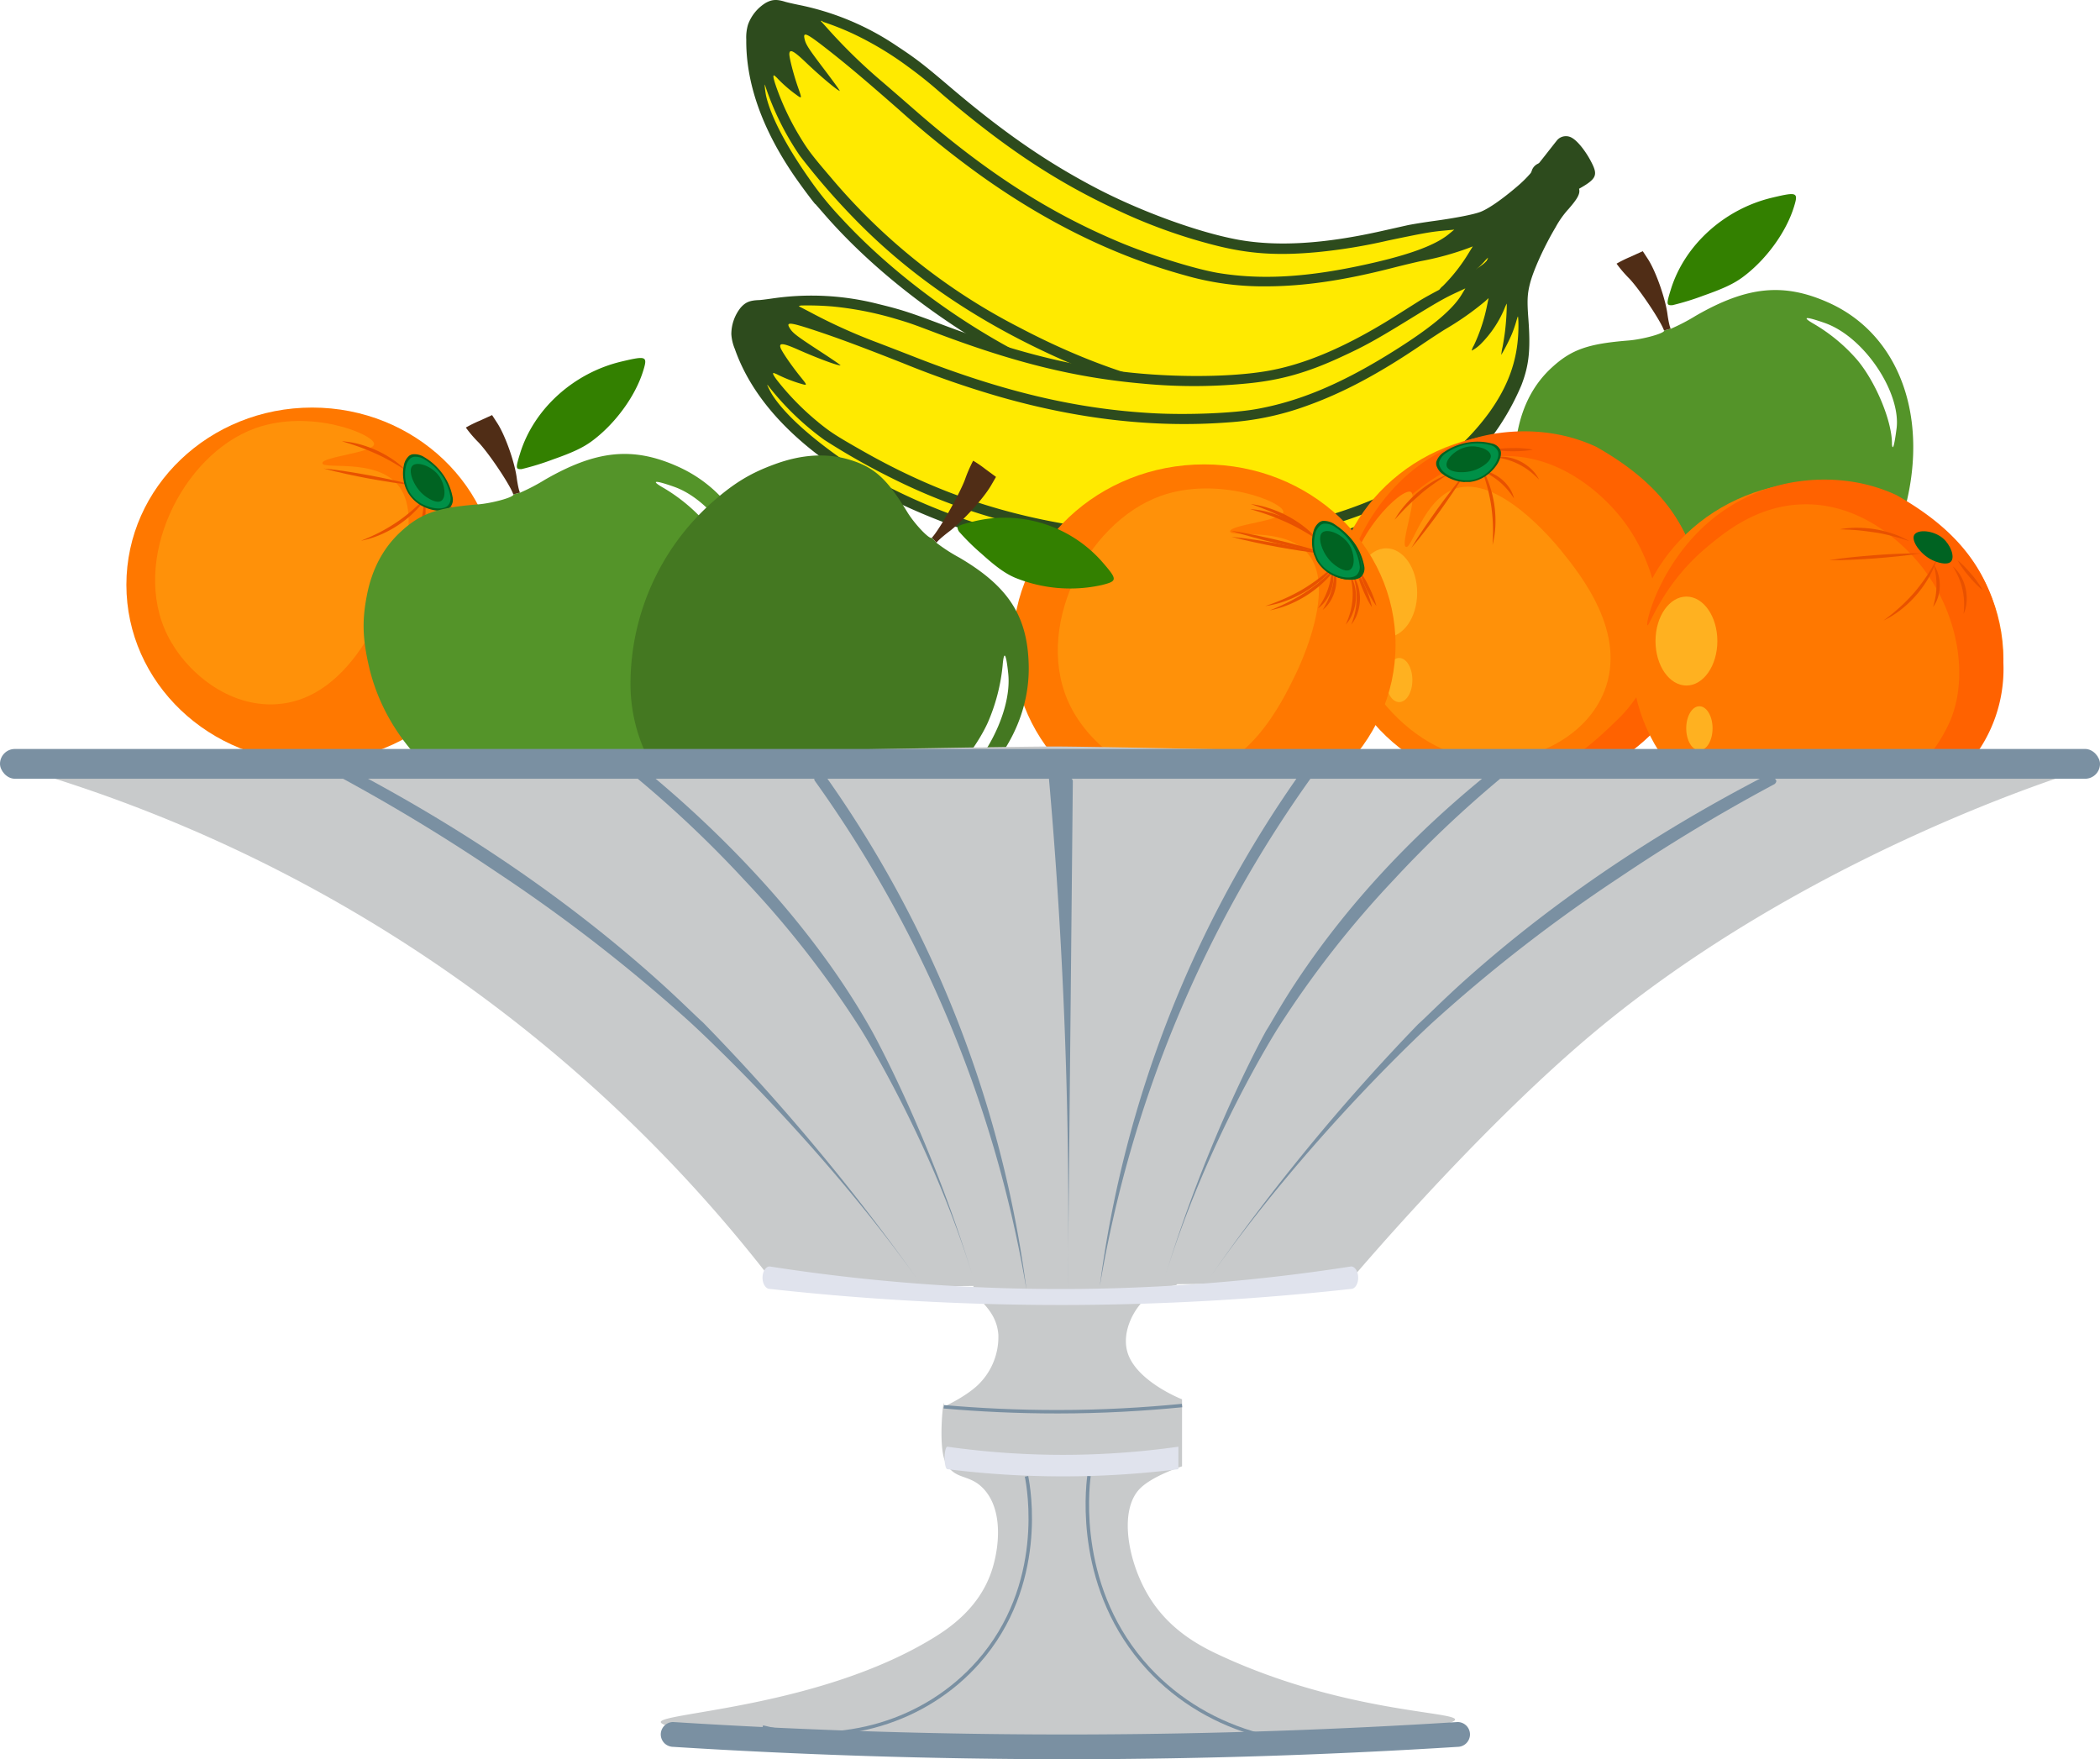 <?xml version="1.0" encoding="UTF-8" standalone="no"?>
<svg
   viewBox="0 0 609.12 510.266"
   version="1.1"
   id="svg182"
   sodipodi:docname="tray_with_fruits.svg"
   width="609.12"
   height="510.266"
   inkscape:version="1.2.2 (b0a8486541, 2022-12-01)"
   xmlns:inkscape="http://www.inkscape.org/namespaces/inkscape"
   xmlns:sodipodi="http://sodipodi.sourceforge.net/DTD/sodipodi-0.dtd"
   xmlns="http://www.w3.org/2000/svg"
   xmlns:svg="http://www.w3.org/2000/svg">
  <sodipodi:namedview
     id="namedview184"
     pagecolor="#ffffff"
     bordercolor="#000000"
     borderopacity="0.25"
     inkscape:showpageshadow="2"
     inkscape:pageopacity="0.0"
     inkscape:pagecheckerboard="0"
     inkscape:deskcolor="#d1d1d1"
     showgrid="false"
     inkscape:zoom="0.92370265"
     inkscape:cx="344.80793"
     inkscape:cy="354.01003"
     inkscape:window-width="1920"
     inkscape:window-height="1011"
     inkscape:window-x="0"
     inkscape:window-y="32"
     inkscape:window-maximized="1"
     inkscape:current-layer="svg182" />
  <defs
     id="defs4">
    <style
       id="style2">.a{fill:#ff7800;}.b{fill:#ff6200;}.c{fill:#ff9109;}.d{fill:#ffb120;}.e{fill:#e85100;}.f{fill:#006322;}.g{fill:#009047;}.h{fill:#ffea00;}.i{fill:#2d4b1d;}.j{fill:#549429;}.k{fill:#338000;}.l{fill:#502d16;}.m{fill:#447821;}.n{fill:#c8cacb;}.o{fill:#7a90a2;}.p{fill:#e0e3ed;}.q{fill:none;stroke:#7a90a2;stroke-miterlimit:10;}</style>
  </defs>
  <ellipse
     class="a"
     cx="90.539"
     cy="169.623"
     rx="53.88"
     ry="51.41"
     id="ellipse92-8-8"
     style="fill:#ff7800" />
  <path
     class="c"
     d="m 80.21,204.256 c -14,0.92 -26.32,-9.39 -31.59,-19.92 -10.87,-21.68 4.13,-52.44 25.41,-60.12 16,-5.76 34.61,1.78 34.48,4.59 -0.11,2.49 -15.13,3.65 -15,5.54 0.13,1.89 14.71,-1.33 21.41,5.76 9,9.5 -1.48,31.9 -3.09,35.26 -3.95,8.19 -13.38,27.69 -31.6,28.89 z"
     id="path10"
     style="fill:#ff9109" />
  <path
     class="e"
     d="m 124.32,143.396 a 27.62,27.62 0 0 1 -3.79,4.76 31.93,31.93 0 0 1 -10,6.86 27.51,27.51 0 0 1 -5.8,1.82 c 1.88,-0.75 3.71,-1.56 5.48,-2.48 a 49.31,49.31 0 0 0 5.13,-3.07 47.67,47.67 0 0 0 4.7,-3.69 55,55 0 0 0 4.31,-4.2 z"
     id="path14"
     style="fill:#e85100" />
  <path
     class="e"
     d="m 122.91,144.876 a 9.38,9.38 0 0 1 0.54,3.19 11.41,11.41 0 0 1 -0.44,3.24 11.62,11.62 0 0 1 -1.3,3 9.57,9.57 0 0 1 -2.12,2.41 29.35,29.35 0 0 0 1.47,-2.77 20.75,20.75 0 0 0 1.05,-2.89 19.09,19.09 0 0 0 0.6,-3 25.62,25.62 0 0 0 0.2,-3.15 z"
     id="path16"
     style="fill:#e85100" />
  <path
     class="e"
     d="m 128.13,146.796 a 10.67,10.67 0 0 1 1.54,3.4 13,13 0 0 1 -0.27,7.45 10.62,10.62 0 0 1 -1.76,3.26 24.4,24.4 0 0 0 1.06,-3.47 19.93,19.93 0 0 0 0.44,-3.53 19.27,19.27 0 0 0 -0.18,-3.56 24.06,24.06 0 0 0 -0.83,-3.55 z"
     id="path18"
     style="fill:#e85100" />
  <path
     class="e"
     d="m 129.93,145.456 a 24.6,24.6 0 0 1 1.52,2.38 c 0.47,0.82 0.89,1.65 1.29,2.5 0.4,0.85 0.78,1.7 1.11,2.58 a 21.61,21.61 0 0 1 0.87,2.69 21.9,21.9 0 0 1 -1.53,-2.38 c -0.47,-0.82 -0.89,-1.65 -1.29,-2.49 -0.4,-0.84 -0.77,-1.71 -1.11,-2.59 a 21.56,21.56 0 0 1 -0.86,-2.69 z"
     id="path20"
     style="fill:#e85100" />
  <path
     class="e"
     d="m 117.78,136.456 c -1.47,-0.93 -2.93,-1.83 -4.42,-2.67 -1.49,-0.84 -3,-1.61 -4.56,-2.3 -1.56,-0.69 -3.13,-1.34 -4.73,-1.91 -1.6,-0.57 -3.24,-1.08 -4.9,-1.59 a 27,27 0 0 1 5.11,0.86 33.93,33.93 0 0 1 4.89,1.76 31.86,31.86 0 0 1 4.57,2.54 26.07,26.07 0 0 1 4.04,3.31 z"
     id="path22"
     style="fill:#e85100" />
  <path
     class="e"
     d="m 120.19,140.766 c -2.22,-0.21 -4.43,-0.52 -6.63,-0.86 -2.2,-0.34 -4.4,-0.72 -6.59,-1.11 -2.19,-0.39 -4.38,-0.86 -6.55,-1.33 -2.17,-0.47 -4.36,-1 -6.53,-1.57 2.23,0.21 4.44,0.51 6.64,0.85 2.2,0.34 4.4,0.72 6.59,1.12 2.19,0.4 4.38,0.86 6.55,1.32 2.17,0.46 4.37,1 6.52,1.58 z"
     id="path24"
     style="fill:#e85100" />
  <path
     class="f"
     d="m 117.76,141.726 a 11.58,11.58 0 0 1 -0.61,-6.81 4.78,4.78 0 0 1 1.57,-2.75 3,3 0 0 1 0.83,-0.38 5.32,5.32 0 0 1 3.66,0.9 17.41,17.41 0 0 1 4.75,4.21 16.61,16.61 0 0 1 3.3,7.19 3.43,3.43 0 0 1 -0.81,3.18 c -1.39,1.24 -4.57,1.13 -7.51,-0.26 a 10.46,10.46 0 0 1 -4.52,-4 c -0.15,-0.25 -0.57,-1.09 -0.66,-1.32 z"
     id="path28"
     style="fill:#006322" />
  <path
     class="g"
     d="m 118.27,141.626 a 10.57,10.57 0 0 1 -0.56,-6.24 4.44,4.44 0 0 1 1.43,-2.52 3.36,3.36 0 0 1 0.77,-0.35 4.89,4.89 0 0 1 3.35,0.83 16,16 0 0 1 4.35,3.86 15,15 0 0 1 3,6.58 3.09,3.09 0 0 1 -0.74,2.91 c -1.27,1.14 -4.19,1 -6.88,-0.24 a 9.47,9.47 0 0 1 -4.13,-3.62 c -0.14,-0.23 -0.52,-1 -0.61,-1.21 z"
     id="path30"
     style="fill:#009047" />
  <path
     class="f"
     d="m 127.98,145.276 c -1.38,0.9 -4,-0.78 -5.23,-1.84 -2.86,-2.47 -4.51,-7 -3.09,-8.37 1.42,-1.37 5.7,0.16 7.74,3.07 1.68,2.37 2.12,6.15 0.58,7.14 z"
     id="path32"
     style="fill:#006322" />
  <path
     class="j"
     d="m 162.11,239.316 a 50.87,50.87 0 0 1 -20.69,-4.8 c -17.75,-8.46 -30.37,-23.62 -34.43,-41.33 -1.82,-7.95 -2,-13.23 -0.58,-20.47 1.48,-7.7 4.81,-13.93 10,-18.64 5.65,-5.16 10.46,-6.84 22.14,-7.77 4.27,-0.33 10.63,-2.11 10.37,-2.9 l 2,-0.53 a 56.94,56.94 0 0 0 7.18,-3.76 c 14.92,-8.58 25.52,-9.62 38.52,-3.79 21.89,9.82 30.27,36.4 20.52,65.09 -2.42,7.13 -7.5,16.21 -13.77,21.55 -14.09,10.73 -26.29,16.1 -41.27,17.35 z m 54.23,-67.64 c 1.21,-10.35 -9.34,-26.48 -20.88,-30.51 -5.68,-2 -6.84,-1.83 -2.93,0.39 a 50.44,50.44 0 0 1 12.55,10.53 c 5.37,6.53 10,17.77 9.91,24.27 0,0.16 0.1,0.86 0.25,0.85 0.42,0.04 1.04,-4.95 1.1,-5.53 z"
     id="path38"
     style="fill:#549429" />
  <path
     class="k"
     d="m 151.28,136.066 c -1.73,0.07 -1.76,-0.27 -0.38,-4.7 4,-12.79 15.5,-23.2 29.32,-26.49 7.33,-1.74 7.67,-1.59 6.33,2.73 -2.29,7.38 -8.17,15.4 -14.9,20.36 -2.56,1.88 -5.57,3.3 -11.28,5.3 a 76,76 0 0 1 -9.09,2.8 z"
     id="path40"
     style="fill:#338000" />
  <path
     class="l"
     d="m 148.89,143.406 c -0.86,-2.63 -6.89,-11.68 -10,-15 a 35.53,35.53 0 0 1 -3.77,-4.39 35.78,35.78 0 0 1 3.87,-1.92 l 3.74,-1.7 1.46,2.25 c 2.3,3.51 5.05,11.22 5.68,15.88 0.31,2.33 0.78,4.29 1,4.34"
     id="path42"
     style="fill:#502d16" />
  <path
     class="h"
     d="m 431.66,62.906 -24.88,4.08 -13.12,3.69 -19.4,1.74 -13.84,-1.22 -16.43,-3.83 -25.33,-10.57 -23.93,-14.59 -20,-16 L 246.66,6.676 l -12,-2.9 -16.25,12.32 5.5,21.58 17.07,24.53 14.82,15.13 25.95,19 34.8,17 30.58,8.34 21.29,1.42 17.95,-2.52 18.75,-7 14.27,-9.52 12.38,-15 3.44,-10.05 0.11,-8.64 z"
     id="path44"
     style="fill:#ffea00" />
  <path
     class="i"
     d="m 236.46,59.196 c -1.1,-1.24 -5.28,-6.91 -7,-9.55 -8.73,-13.16 -13.11,-26 -13,-38.15 a 13.17,13.17 0 0 1 0.5,-4.34 12.31,12.31 0 0 1 5.14,-6.32 c 1.83,-1 3.16,-1.09 5.59,-0.34 0.57,0.18 2.32,0.58 3.88,0.9 a 78.35,78.35 0 0 1 28.66,12 c 5.48,3.61 7.71,5.33 15.32,11.81 15.15,12.89 27.51,21.48 41.74,29 13.22,7 30.3,13.23 42,15.35 11.26,2 24.69,1.22 41.45,-2.54 l 7.31,-1.64 c 1.34,-0.3 4.87,-0.87 7.85,-1.28 6.32,-0.86 11.57,-1.89 13.54,-2.65 1.97,-0.76 5.22,-2.9 9.08,-6.07 3.86,-3.17 5,-4.39 9.57,-10.19 1.78,-2.28 3.43,-4.37 3.67,-4.65 a 3.41,3.41 0 0 1 4.27,-0.51 c 1.73,1 4.27,4.26 5.9,7.7 1.54,3.25 0.89,4.36 -4.21,7.19 a 27.67,27.67 0 0 0 -5.25,3.69 c -5,4.09 -10.24,9.53 -12.46,12.81 -1.77,2.61 -2.52,4.42 -3.9,9.42 -2.45,8.84 -4.45,12.84 -8.45,17.56 a 71.79,71.79 0 0 1 -14.41,12 c -14.91,9.47 -32.38,13.86 -52.59,13.2 a 153.45,153.45 0 0 1 -17.47,-1.85 176,176 0 0 1 -59,-22.49 c -17.47,-10.61 -33,-23.32 -44.7,-36.66 l -3,-3.44 z m -2.07,-7.85 a 95.91,95.91 0 0 0 9.7,12 c 13.27,14.37 31.05,28 49.83,38.11 a 177.7,177.7 0 0 0 44.31,16.41 q 26,5.52 47.57,0.77 a 74.38,74.38 0 0 0 9.81,-2.77 65.53,65.53 0 0 0 6.77,-2.74 6.68,6.68 0 0 0 -1.67,0.5 c -5.38,2 -13.06,3.45 -21.31,4.14 -23.72,2 -49.1,-3.1 -74.79,-15 -22.57,-10.47 -41,-23.21 -56.39,-38.93 A 205.66,205.66 0 0 1 232,45.166 80.77,80.77 0 0 1 221.92,24.756 c -0.27,-0.92 0,1.59 0.28,3 1.33,5.86 5.6,14.14 12.19,23.6 z m -2.37,-11.67 c 2.37,3.91 3.52,5.42 9.05,11.88 a 176.71,176.71 0 0 0 54.53,43.39 c 32.13,16.92 62.23,23.24 90.93,19.07 a 69.23,69.23 0 0 0 29.6,-11.26 c 7.72,-5.34 12.64,-11.25 15.79,-19 0.88,-2.17 1.68,-4.65 1.44,-4.46 -0.07,0.06 -0.58,0.73 -1.15,1.51 -0.57,0.78 -1.56,2 -2.21,2.73 a 55.22,55.22 0 0 1 -4.92,4.62 18.65,18.65 0 0 1 1.14,-2 c 0.67,-1.11 1.67,-2.94 2.23,-4.07 a 72.47,72.47 0 0 0 3.18,-7.36 10.78,10.78 0 0 0 -1.19,1.23 32.17,32.17 0 0 1 -9.53,7.1 11.17,11.17 0 0 1 -3.47,1.1 4.29,4.29 0 0 1 1.08,-1.2 50.29,50.29 0 0 0 7.47,-9.54 l 1.2,-1.95 -1.28,0.5 a 84,84 0 0 1 -13.72,3.76 c -1.62,0.34 -5.2,1.2 -8,1.91 -14.41,3.72 -26.11,5.42 -37.18,5.42 a 81.85,81.85 0 0 1 -23.35,-3.21 q -30.59,-8.43 -59.53,-29.18 a 279.41,279.41 0 0 1 -23.24,-18.73 C 250.16,22.526 244.82,18.046 238.79,13.386 c -4.67,-3.61 -5.77,-4.1 -5.49,-2.45 0.32,1.83 0.94,2.82 5.87,9.32 2.94,3.88 4.61,6.22 4.4,6.13 -1.05,-0.43 -5.89,-4.51 -10,-8.45 -3.41,-3.25 -4.57,-3.82 -4.62,-2.26 0,1.13 1.14,5.65 2.42,9.37 1.35,3.89 1.41,3.77 -1,2 a 40.19,40.19 0 0 1 -4.72,-4.16 9.19,9.19 0 0 0 -1.07,-1 c -0.46,-0.17 -0.27,0.87 0.59,3.35 a 76.76,76.76 0 0 0 6.85,14.44 z m 6.56,-33.57 c -0.38,-0.09 -0.54,-0.07 -0.42,0.07 l 2.24,2.5 a 160.66,160.66 0 0 0 15.67,15.19 c 2.33,2 6.44,5.57 9.13,7.92 20.58,18 38.79,29.72 59.31,38.36 9.12,3.84 21.86,7.81 28.68,9 12,2 24.59,1.39 40.47,-1.9 13.86,-2.88 22.32,-5.85 26.54,-9.31 l 1.62,-1.33 -2.79,0.26 c -4,0.37 -5.9,0.7 -16.47,2.91 a 159.32,159.32 0 0 1 -20.42,3.35 c -11.64,1.09 -19.94,0.52 -29.79,-2 a 156.12,156.12 0 0 1 -27.89,-10 c -17.82,-8.22 -32.73,-18.06 -51.16,-33.78 a 124.37,124.37 0 0 0 -9.92,-8 95,95 0 0 0 -16.05,-9.61 82.48,82.48 0 0 0 -8.75,-3.45 z"
     id="path46"
     style="fill:#2d4b1d" />
  <path
     class="h"
     d="m 433.08,76.946 -22,12.23 -11.13,7.89 -17.68,8.18 -13.44,3.52 -16.79,1.91 -27.38,-1.36 -27.43,-5.64 -24.23,-8.32 -33,-8.93 -12.34,1.34 -11.1,17.08 12.45,18.42 24.35,17.33 19.06,9.25 30.83,9.12 38.51,4.28 31.6,-2.47 20.52,-5.84 16,-8.43 15.27,-13 10.22,-13.77 6.58,-18.35 -0.16,-10.61 -2.8,-8.17 z"
     id="path48"
     style="fill:#ffea00" />
  <path
     class="i"
     d="m 248.1,139.316 c -1.46,-0.79 -7.3,-4.72 -9.84,-6.61 -12.66,-9.45 -21.1,-20 -25.13,-31.52 a 13.23,13.23 0 0 1 -1,-4.25 12.35,12.35 0 0 1 2.7,-7.69 c 1.38,-1.57 2.61,-2.09 5.15,-2.2 0.6,0 2.38,-0.24 4,-0.47 a 78.19,78.19 0 0 1 31,1.66 c 6.38,1.55 9.06,2.42 18.41,5.95 18.6,7 33.14,10.93 49.07,13.21 14.81,2.11 33,2.22 44.69,0.28 11.29,-1.87 23.65,-7.18 38.15,-16.37 l 6.33,-4 c 1.16,-0.74 4.29,-2.47 7,-3.86 5.66,-2.95 10.25,-5.68 11.86,-7.07 1.61,-1.39 3.93,-4.49 6.49,-8.77 2.56,-4.28 3.26,-5.83 5.56,-12.82 0.91,-2.75 1.76,-5.28 1.89,-5.62 a 3.41,3.41 0 0 1 3.85,-1.92 c 2,0.31 5.46,2.57 8.16,5.25 2.54,2.54 2.3,3.81 -1.54,8.2 a 27,27 0 0 0 -3.7,5.24 c -3.28,5.51 -6.42,12.42 -7.4,16.26 -0.79,3.06 -0.88,5 -0.49,10.19 0.67,9.05 0.22,13.5 -2,19.3 a 71.76,71.76 0 0 1 -9.49,16.2 c -10.84,14 -25.81,24 -45,30.17 a 155.1,155.1 0 0 1 -17.07,4.16 176,176 0 0 1 -63.15,-1.25 c -20,-4.09 -38.91,-10.83 -54.45,-19.42 l -4,-2.22 z m -4.6,-6.68 a 97.52,97.52 0 0 0 13.16,8.04 c 17.34,9.05 38.67,15.85 59.76,19.05 a 177.44,177.44 0 0 0 47.26,0.49 q 26.34,-3.59 45,-15.32 a 72.76,72.76 0 0 0 8.3,-5.92 64.57,64.57 0 0 0 5.45,-4.87 7.35,7.35 0 0 0 -1.4,1 c -4.4,3.66 -11.13,7.66 -18.66,11.1 -21.66,9.88 -47.27,13.64 -75.48,11.09 -24.77,-2.24 -46.44,-8 -66.21,-17.62 a 205.43,205.43 0 0 1 -21.58,-12.09 80.47,80.47 0 0 1 -16.37,-15.82 c -0.57,-0.77 0.5,1.52 1.28,2.75 3.23,5.08 10,11.43 19.44,18.11 z m -6.16,-10.16 c 3.55,2.88 5.14,3.91 12.53,8.12 21.27,12.13 41.41,19 66,22.45 36,5.08 66.42,0.86 92,-12.74 a 69.16,69.16 0 0 0 24.07,-20.63 c 5.46,-7.62 8.09,-14.85 8.45,-23.18 0.11,-2.34 0,-4.94 -0.14,-4.68 -0.05,0.07 -0.3,0.88 -0.57,1.81 -0.27,0.93 -0.79,2.41 -1.17,3.31 a 55.36,55.36 0 0 1 -3.06,6 15.56,15.56 0 0 1 0.38,-2.31 c 0.25,-1.28 0.57,-3.34 0.72,-4.58 a 74.25,74.25 0 0 0 0.51,-8 10.08,10.08 0 0 0 -0.71,1.55 32.11,32.11 0 0 1 -6.57,9.9 11,11 0 0 1 -2.9,2.21 4.53,4.53 0 0 1 0.62,-1.5 50.19,50.19 0 0 0 3.81,-11.5 l 0.47,-2.24 -1,0.91 a 84.08,84.08 0 0 1 -11.64,8.16 c -1.41,0.87 -4.5,2.89 -6.85,4.49 -12.31,8.36 -22.74,13.92 -33.17,17.65 a 81.66,81.66 0 0 1 -23.06,4.85 c -21.1,1.59 -43.11,-0.88 -65.89,-7.38 a 277.71,277.71 0 0 1 -28.2,-9.79 c -13.28,-5.23 -19.81,-7.64 -27.06,-10 -5.61,-1.82 -6.82,-1.91 -6,-0.45 0.91,1.62 1.83,2.34 8.66,6.8 4.08,2.66 6.45,4.29 6.21,4.28 -1.13,0 -7.06,-2.26 -12.28,-4.57 -4.3,-1.91 -5.59,-2.06 -5.11,-0.57 0.35,1.07 3,4.93 5.44,8 2.58,3.22 2.59,3.08 -0.22,2.25 a 41.53,41.53 0 0 1 -5.84,-2.33 8.55,8.55 0 0 0 -1.36,-0.58 c -0.48,0 0,0.91 1.7,3 a 77.6,77.6 0 0 0 11.26,11.3 z m -5.16,-33.8 c -0.39,0 -0.53,0.13 -0.37,0.21 l 2.93,1.52 a 160.84,160.84 0 0 0 19.88,9 c 2.87,1.1 7.94,3.06 11.26,4.36 25.43,9.91 46.55,14.91 68.78,16.1 9.88,0.53 23.21,0 30,-1.26 11.94,-2.16 23.63,-7 37.46,-15.45 12.08,-7.39 19,-13 21.84,-17.71 l 1.08,-1.8 -2.54,1.18 c -3.68,1.72 -5.32,2.65 -14.52,8.3 -8.72,5.35 -12.31,7.34 -18.09,10 -10.59,5 -18.6,7.23 -28.73,8.15 a 156,156 0 0 1 -29.63,0 c -19.55,-1.72 -36.9,-6 -59.56,-14.53 -7.34,-2.78 -7.91,-3 -12,-4.21 a 96.53,96.53 0 0 0 -18.36,-3.63 85.34,85.34 0 0 0 -9.4,-0.29 z"
     id="path50"
     style="fill:#2d4b1d" />
  <path
     class="j"
     d="m 495.89,191.776 a 50.87,50.87 0 0 1 -20.69,-4.8 c -17.74,-8.46 -30.37,-23.62 -34.43,-41.33 -1.82,-7.95 -2,-13.23 -0.58,-20.47 1.49,-7.7 4.82,-13.93 10,-18.64 5.65,-5.16 10.45,-6.84 22.13,-7.77 4.27,-0.34 10.63,-2.12 10.38,-2.9 l 2,-0.53 a 57.45,57.45 0 0 0 7.19,-3.76 c 14.91,-8.58 25.52,-9.62 38.51,-3.79 21.89,9.82 30.28,36.4 20.53,65.09 -2.43,7.13 -7.51,16.2 -13.78,21.55 -14.08,10.73 -26.29,16.1 -41.27,17.35 z m 54.24,-67.6 c 1.21,-10.35 -9.34,-26.48 -20.88,-30.51 -5.69,-2 -6.84,-1.83 -2.94,0.39 a 50.05,50.05 0 0 1 12.55,10.53 c 5.37,6.53 10,17.77 9.92,24.27 0,0.16 0.09,0.85 0.24,0.85 0.42,-0.03 1.04,-5.03 1.11,-5.53 z"
     id="path80"
     style="fill:#549429" />
  <path
     class="k"
     d="m 485.07,88.526 c -1.74,0.07 -1.77,-0.27 -0.39,-4.7 4,-12.79 15.5,-23.2 29.33,-26.49 7.32,-1.74 7.67,-1.59 6.32,2.73 -2.29,7.38 -8.16,15.4 -14.9,20.36 -2.55,1.88 -5.57,3.29 -11.28,5.3 a 75.49,75.49 0 0 1 -9.08,2.8 z"
     id="path82"
     style="fill:#338000" />
  <path
     class="l"
     d="m 482.66,95.866 c -0.87,-2.63 -6.9,-11.68 -10,-15 a 36.61,36.61 0 0 1 -3.77,-4.39 36.92,36.92 0 0 1 3.87,-1.92 l 3.74,-1.7 1.47,2.25 c 2.29,3.51 5,11.22 5.67,15.88 0.31,2.33 0.78,4.29 1,4.34"
     id="path84"
     style="fill:#502d16" />
  <path
     class="l"
     d="m 270.3,155.956 c 2.06,-2.16 7.82,-12.25 9.54,-16.7 a 41.33,41.33 0 0 1 2.43,-5.63 31.83,31.83 0 0 1 3.44,2.35 l 3.19,2.35 -1.44,2.48 c -2.26,3.87 -8.19,10.38 -12.22,13.41 -2,1.52 -3.63,3 -3.57,3.23"
     id="path90"
     style="fill:#502d16" />
  <ellipse
     class="a"
     cx="440.16"
     cy="177.186"
     rx="53.88"
     ry="51.41"
     id="ellipse92"
     style="fill:#ff7800" />
  <path
     class="b"
     d="m 494.05,178.986 a 42.29,42.29 0 0 1 -9.84,28.2 c -3.8,4.87 -10.93,11.5 -16.27,14 -14.65,6.89 -17.4,6.68 -25.29,7.28 15.6,-9.51 19,-12.38 27.53,-20.73 a 44.11,44.11 0 0 0 8.58,-13.06 c 5.58,-13.9 1.36,-32.7 -9.36,-45.49 -4.07,-4.87 -16.26,-17.42 -33.68,-16.9 -13.32,0.39 -22.67,8.21 -27.78,12.48 -12.75,10.67 -16.53,22.92 -17.15,22.58 -0.78,-0.43 4.2,-20.55 21.52,-32.85 a 51,51 0 0 1 17.93,-8.06 c 3.92,-0.9 18,-3.69 32.76,3.16 19.66,11.13 30.49,25.31 31.05,49.39 z"
     id="path94"
     style="fill:#ff6200" />
  <path
     class="c"
     d="m 465.35,200.486 c -5.14,13 -19.73,19.79 -31.5,20.06 -24.25,0.57 -45.66,-26.12 -43.51,-48.65 1.6,-16.91 16.38,-30.53 18.87,-29.22 2.2,1.16 -3.17,15.23 -1.41,15.95 1.76,0.72 5.08,-13.87 14.35,-16.9 12.43,-4.07 28.22,15 30.57,17.85 5.71,7.07 19.32,23.92 12.63,40.91 z"
     id="path96"
     style="fill:#ff9109" />
  <ellipse
     class="d"
     cx="405.85"
     cy="197.246"
     rx="3.82"
     ry="6.4"
     id="ellipse98"
     style="fill:#ffb120" />
  <path
     class="e"
     d="m 429.15,134.606 a 27.74,27.74 0 0 1 2.68,5.47 32.05,32.05 0 0 1 1.93,12 26.64,26.64 0 0 1 -0.84,6 57.72,57.72 0 0 0 0.1,-6 49.52,49.52 0 0 0 -0.58,-6 51.17,51.17 0 0 0 -1.33,-5.83 54.66,54.66 0 0 0 -2,-5.69 z"
     id="path100"
     style="fill:#e85100" />
  <path
     class="e"
     d="m 429.88,136.516 a 9.36,9.36 0 0 1 3.12,0.87 11.75,11.75 0 0 1 4.88,4.24 9.27,9.27 0 0 1 1.27,2.94 26.79,26.79 0 0 0 -1.87,-2.51 20.55,20.55 0 0 0 -4.63,-4 26.58,26.58 0 0 0 -2.77,-1.52 z"
     id="path102"
     style="fill:#e85100" />
  <path
     class="e"
     d="m 433.85,132.616 a 10.68,10.68 0 0 1 3.74,0.06 13.07,13.07 0 0 1 6.61,3.43 10.25,10.25 0 0 1 2.2,3 24.78,24.78 0 0 0 -2.68,-2.44 20.42,20.42 0 0 0 -3,-1.91 19.37,19.37 0 0 0 -3.3,-1.35 23.75,23.75 0 0 0 -3.56,-0.77 z"
     id="path104"
     style="fill:#e85100" />
  <path
     class="e"
     d="m 433.41,130.416 a 21.87,21.87 0 0 1 2.8,-0.36 c 0.94,-0.07 1.87,-0.09 2.81,-0.1 0.94,-0.01 1.87,0 2.81,0.1 a 22.11,22.11 0 0 1 2.8,0.36 20.24,20.24 0 0 1 -2.8,0.37 c -0.94,0.07 -1.88,0.1 -2.81,0.1 -0.93,0 -1.87,0 -2.81,-0.1 a 20.24,20.24 0 0 1 -2.8,-0.37 z"
     id="path106"
     style="fill:#e85100" />
  <path
     class="e"
     d="m 420.08,137.566 c -1.47,0.93 -2.9,1.86 -4.3,2.85 -1.4,0.99 -2.73,2 -4,3.14 -1.27,1.14 -2.54,2.26 -3.74,3.46 -1.2,1.2 -2.36,2.47 -3.53,3.76 a 25.45,25.45 0 0 1 3,-4.25 32.26,32.26 0 0 1 7.92,-6.73 26.44,26.44 0 0 1 4.65,-2.23 z"
     id="path108"
     style="fill:#e85100" />
  <path
     class="e"
     d="m 425.01,137.216 c -1.14,1.92 -2.36,3.79 -3.61,5.64 -1.25,1.85 -2.53,3.67 -3.82,5.48 -1.29,1.81 -2.65,3.59 -4,5.36 -1.35,1.77 -2.74,3.52 -4.21,5.22 1.14,-1.92 2.36,-3.79 3.61,-5.63 1.25,-1.84 2.53,-3.67 3.82,-5.48 1.29,-1.81 2.65,-3.6 4,-5.36 1.35,-1.76 2.75,-3.53 4.21,-5.23 z"
     id="path110"
     style="fill:#e85100" />
  <ellipse
     class="d"
     cx="402.09"
     cy="171.936"
     rx="8.97"
     ry="12.9"
     id="ellipse112"
     style="fill:#ffb120" />
  <ellipse
     class="a"
     cx="349.298"
     cy="187.019"
     rx="55.489"
     ry="52.323"
     id="ellipse92-8"
     style="fill:#ff7800;stroke-width:1.024" />
  <path
     class="m"
     d="m 187.38,218.676 a 47.92,47.92 0 0 1 -4.5,-20.6 70.57,70.57 0 0 1 23.32,-52.06 c 6.57,-5.83 11.38,-8.78 18.67,-11.42 q 11.64,-4.23 21.53,-1.26 c 7.21,2.18 10.84,5.47 16.74,15.15 2.16,3.55 6.55,8.14 7.16,7.5 l 1.37,1.49 a 49.38,49.38 0 0 0 6.58,4.25 c 14.37,8.43 19.91,17.12 20.14,31.56 0.38,24.32 -20.57,45.81 -51.29,52.62 -7.64,1.69 -18.22,2.1 -25.87,-0.51 -16,-6.56 -26.23,-14.33 -33.85,-26.72 z m 85.89,11.21 c 10.09,-4.47 20.44,-22.27 19.18,-34.48 -0.62,-6 -1.26,-6.94 -1.63,-2.35 a 54.89,54.89 0 0 1 -4.31,16.55 c -3.72,8.17 -12.12,18.17 -18.15,21.6 -0.15,0.08 -0.75,0.54 -0.68,0.67 0.18,0.34 5.06,-1.79 5.59,-2.02 z"
     id="path86"
     style="fill:#447821" />
  <path
     class="c"
     d="m 343.096,225.283 c -14.418,0.936 -27.106,-9.557 -32.533,-20.274 -11.195,-22.065 4.253,-53.371 26.169,-61.187 16.478,-5.862 35.643,1.812 35.51,4.671 -0.113,2.534 -15.582,3.715 -15.448,5.638 0.134,1.924 15.149,-1.354 22.049,5.862 9.269,9.669 -1.524,32.466 -3.182,35.886 -4.068,8.335 -13.78,28.182 -32.544,29.403 z"
     id="path10-9"
     style="fill:#ff9109;stroke-width:1.024" />
  <path
     class="e"
     d="m 388.523,163.342 a 28.445,28.11 0 0 1 -3.903,4.845 32.883,32.497 0 0 1 -10.299,6.982 28.331,27.998 0 0 1 -5.973,1.852 c 1.936,-0.763 3.821,-1.588 5.644,-2.524 a 50.782,50.185 0 0 0 5.283,-3.124 49.093,48.516 0 0 0 4.84,-3.756 56.642,55.976 0 0 0 4.439,-4.275 z"
     id="path14-3"
     style="fill:#e85100;stroke-width:1.024" />
  <path
     class="e"
     d="m 387.071,164.848 a 9.66,9.547 0 0 1 0.556,3.247 11.751,11.613 0 0 1 -0.453,3.298 11.967,11.826 0 0 1 -1.339,3.053 9.856,9.74 0 0 1 -2.183,2.453 30.226,29.871 0 0 0 1.514,-2.819 21.37,21.118 0 0 0 1.081,-2.941 19.66,19.429 0 0 0 0.618,-3.053 26.385,26.075 0 0 0 0.206,-3.206 z"
     id="path16-6"
     style="fill:#e85100;stroke-width:1.024" />
  <path
     class="e"
     d="m 392.447,166.803 a 10.989,10.859 0 0 1 1.586,3.46 13.388,13.231 0 0 1 -0.278,7.582 10.937,10.809 0 0 1 -1.813,3.318 25.129,24.833 0 0 0 1.092,-3.532 20.525,20.284 0 0 0 0.453,-3.593 19.845,19.612 0 0 0 -0.185,-3.623 24.778,24.487 0 0 0 -0.855,-3.613 z"
     id="path18-1"
     style="fill:#e85100;stroke-width:1.024" />
  <path
     class="e"
     d="m 394.301,165.439 a 25.335,25.037 0 0 1 1.565,2.422 c 0.484,0.835 0.917,1.679 1.329,2.544 0.412,0.865 0.803,1.73 1.143,2.626 a 22.255,21.994 0 0 1 0.896,2.738 22.554,22.289 0 0 1 -1.576,-2.422 c -0.484,-0.835 -0.917,-1.679 -1.329,-2.534 -0.412,-0.855 -0.793,-1.74 -1.143,-2.636 a 22.204,21.943 0 0 1 -0.886,-2.738 z"
     id="path20-2"
     style="fill:#e85100;stroke-width:1.024" />
  <path
     class="f"
     d="m 424.84,139.826 a 11.59,11.59 0 0 1 -6.42,-2.35 4.84,4.84 0 0 1 -1.82,-2.59 3.16,3.16 0 0 1 0,-0.92 5.33,5.33 0 0 1 2.38,-2.92 17.5,17.5 0 0 1 5.84,-2.51 16.41,16.41 0 0 1 7.91,0.1 3.42,3.42 0 0 1 2.53,2.08 c 0.52,1.79 -0.94,4.62 -3.45,6.69 a 10.43,10.43 0 0 1 -5.5,2.39 c -0.3,0 -1.23,0 -1.48,0 z"
     id="path114"
     style="fill:#006322" />
  <path
     class="g"
     d="m 424.99,139.336 a 10.71,10.71 0 0 1 -5.88,-2.15 4.37,4.37 0 0 1 -1.66,-2.38 2.57,2.57 0 0 1 0,-0.83 4.84,4.84 0 0 1 2.17,-2.68 16.14,16.14 0 0 1 5.35,-2.3 15.08,15.08 0 0 1 7.25,0.09 3.11,3.11 0 0 1 2.31,1.91 c 0.49,1.64 -0.85,4.23 -3.15,6.12 a 9.5,9.5 0 0 1 -5,2.19 12.56,12.56 0 0 1 -1.36,0 z"
     id="path116"
     style="fill:#009047" />
  <path
     class="f"
     d="m 432.41,132.106 c 0.23,1.63 -2.41,3.29 -3.9,3.94 -3.45,1.54 -8.28,1.08 -8.88,-0.78 -0.6,-1.86 2.58,-5.08 6.08,-5.69 2.86,-0.5 6.45,0.75 6.7,2.53 z"
     id="path118"
     style="fill:#006322" />
  <ellipse
     class="a"
     cx="527.231"
     cy="191.189"
     rx="53.88"
     ry="51.41"
     id="ellipse92-4"
     style="fill:#ff7800" />
  <path
     class="b"
     d="m 581.121,192.989 a 42.29,42.29 0 0 1 -9.84,28.2 c -3.8,4.87 -10.93,11.5 -16.27,14 -14.65,6.89 -17.4,6.68 -25.29,7.28 15.6,-9.51 19,-12.38 27.53,-20.73 a 44.11,44.11 0 0 0 8.58,-13.06 c 5.58,-13.9 1.36,-32.7 -9.36,-45.49 -4.07,-4.87 -16.26,-17.42 -33.68,-16.9 -13.32,0.39 -22.67,8.21 -27.78,12.48 -12.75,10.67 -16.53,22.92 -17.15,22.58 -0.78,-0.43 4.2,-20.55 21.52,-32.85 a 51,51 0 0 1 17.93,-8.06 c 3.92,-0.9 18,-3.69 32.76,3.16 19.66,11.13 30.49,25.31 31.05,49.39 z"
     id="path94-5"
     style="fill:#ff6200" />
  <ellipse
     class="d"
     cx="492.921"
     cy="211.249"
     rx="3.82"
     ry="6.4"
     id="ellipse98-0"
     style="fill:#ffb120" />
  <path
     class="e"
     d="m 561.893,161.977 a 27.74,27.74 0 0 1 -2.463,5.571 32.05,32.05 0 0 1 -7.944,9.199 26.64,26.64 0 0 1 -5.133,3.218 57.72,57.72 0 0 0 4.657,-3.784 49.52,49.52 0 0 0 4.22,-4.305 51.17,51.17 0 0 0 3.607,-4.77 54.66,54.66 0 0 0 3.069,-5.192 z"
     id="path100-36"
     style="fill:#e85100" />
  <path
     class="e"
     d="m 560.901,163.765 a 9.36,9.36 0 0 1 1.342,2.948 11.75,11.75 0 0 1 -0.105,6.464 9.27,9.27 0 0 1 -1.433,2.864 26.79,26.79 0 0 0 0.718,-3.047 20.55,20.55 0 0 0 0.083,-6.118 26.58,26.58 0 0 0 -0.619,-3.098 z"
     id="path102-1"
     style="fill:#e85100" />
  <path
     class="e"
     d="m 566.441,164.294 a 10.68,10.68 0 0 1 2.361,2.901 13.07,13.07 0 0 1 1.628,7.267 10.25,10.25 0 0 1 -0.881,3.614 24.78,24.78 0 0 0 0.143,-3.622 20.42,20.42 0 0 0 -0.468,-3.525 19.37,19.37 0 0 0 -1.09,-3.395 23.75,23.75 0 0 0 -1.701,-3.221 z"
     id="path104-0"
     style="fill:#e85100" />
  <path
     class="e"
     d="m 567.842,162.542 a 21.87,21.87 0 0 1 2.077,1.912 c 0.658,0.674 1.272,1.374 1.885,2.087 0.613,0.713 1.203,1.431 1.732,2.215 a 22.11,22.11 0 0 1 1.526,2.375 20.24,20.24 0 0 1 -2.085,-1.905 c -0.658,-0.674 -1.286,-1.375 -1.885,-2.087 -0.598,-0.712 -1.203,-1.431 -1.732,-2.215 a 20.24,20.24 0 0 1 -1.519,-2.381 z"
     id="path106-6"
     style="fill:#e85100" />
  <path
     class="e"
     d="m 553.791,156.939 c -1.658,-0.527 -3.29,-1.023 -4.949,-1.458 -1.659,-0.435 -3.288,-0.803 -4.977,-1.041 -1.69,-0.239 -3.364,-0.49 -5.055,-0.636 -1.691,-0.146 -3.409,-0.217 -5.15,-0.283 a 25.45,25.45 0 0 1 5.184,-0.438 32.26,32.26 0 0 1 10.248,1.732 26.44,26.44 0 0 1 4.699,2.124 z"
     id="path108-3"
     style="fill:#e85100" />
  <path
     class="e"
     d="m 557.231,160.487 c -2.203,0.363 -4.42,0.632 -6.64,0.866 -2.22,0.234 -4.437,0.425 -6.653,0.602 -2.216,0.177 -4.453,0.282 -6.677,0.387 -2.224,0.106 -4.458,0.168 -6.705,0.136 2.203,-0.363 4.42,-0.632 6.633,-0.859 2.213,-0.227 4.437,-0.425 6.653,-0.602 2.216,-0.177 4.461,-0.288 6.677,-0.387 2.216,-0.099 4.472,-0.166 6.712,-0.143 z"
     id="path110-2"
     style="fill:#e85100" />
  <ellipse
     class="d"
     cx="489.161"
     cy="185.939"
     rx="8.97"
     ry="12.9"
     id="ellipse112-0"
     style="fill:#ffb120" />
  <path
     class="f"
     d="m 565.905,162.864 c -1.1,1.225 -4.069,0.272 -5.525,-0.45 -3.399,-1.65 -6.155,-5.643 -5.117,-7.299 1.038,-1.656 5.549,-1.294 8.268,0.993 2.223,1.867 3.576,5.42 2.375,6.757 z"
     id="path118-6"
     style="fill:#006322" />
  <path
     class="e"
     d="m 387.897,163.161 a 28.568,28.232 0 0 1 -4.163,4.637 33.007,32.619 0 0 1 -10.678,6.455 27.435,27.113 0 0 1 -6.045,1.528 59.444,58.745 0 0 0 5.755,-2.225 50.999,50.399 0 0 0 5.489,-2.865 52.698,52.078 0 0 0 5.034,-3.505 56.292,55.63 0 0 0 4.639,-4.082 z"
     id="path100-3"
     style="fill:#e85100;stroke-width:1.024" />
  <path
     class="e"
     d="m 381.788,156.279 c -1.514,-0.947 -3.017,-1.862 -4.552,-2.717 -1.534,-0.855 -3.09,-1.639 -4.696,-2.341 -1.607,-0.702 -3.223,-1.364 -4.871,-1.944 -1.648,-0.58 -3.337,-1.099 -5.046,-1.618 a 27.806,27.479 0 0 1 5.263,0.875 34.943,34.532 0 0 1 5.036,1.791 32.811,32.426 0 0 1 4.706,2.585 26.848,26.533 0 0 1 4.161,3.369 z"
     id="path22-9"
     style="fill:#e85100;stroke-width:1.024" />
  <path
     class="e"
     d="m 386.362,164.587 a 9.639,9.526 0 0 1 0.391,3.274 12.101,11.959 0 0 1 -2.131,6.233 9.547,9.435 0 0 1 -2.304,2.332 27.59,27.266 0 0 0 1.66,-2.731 21.164,20.915 0 0 0 2,-5.905 27.374,27.052 0 0 0 0.365,-3.195 z"
     id="path102-5"
     style="fill:#e85100;stroke-width:1.024" />
  <path
     class="e"
     d="m 384.27,160.665 c -2.286,-0.214 -4.562,-0.529 -6.828,-0.875 -2.266,-0.346 -4.531,-0.733 -6.787,-1.13 -2.255,-0.397 -4.511,-0.875 -6.746,-1.354 -2.235,-0.478 -4.49,-1.018 -6.725,-1.598 2.297,0.214 4.573,0.519 6.838,0.865 2.266,0.346 4.531,0.733 6.787,1.14 2.255,0.407 4.511,0.875 6.746,1.343 2.235,0.468 4.5,1.018 6.715,1.608 z"
     id="path24-3"
     style="fill:#e85100;stroke-width:1.024" />
  <path
     class="e"
     d="m 391.631,166.817 a 10.999,10.87 0 0 1 1.405,3.544 13.46,13.302 0 0 1 -0.683,7.549 10.556,10.432 0 0 1 -1.998,3.231 25.52,25.22 0 0 0 1.277,-3.466 21.03,20.783 0 0 0 0.646,-3.563 19.948,19.714 0 0 0 -0.004,-3.629 24.459,24.172 0 0 0 -0.659,-3.649 z"
     id="path104-6"
     style="fill:#e85100;stroke-width:1.024" />
  <path
     class="n"
     d="m 282.39,372.976 c -0.86,3.43 6.6,5.87 7.19,14.18 a 19.33,19.33 0 0 1 -5.76,14.4 c -3.7,3.61 -10.08,6.48 -10.08,6.48 v 0 c 0.3,-5.52 -2.07,11.79 0.72,16.56 2.79,4.77 6.74,2.88 10.8,7.2 6,6.36 4.51,17.89 2.16,24.48 -3.66,10.27 -12.06,15.95 -16.56,18.72 -32.73,20.13 -79.2,21.74 -79.2,24.48 0,2.12 27.95,7.46 112.32,7.2 82.46,-0.26 118.12,-5.56 118.08,-7.92 -0.04,-2.36 -32.9,-2.18 -68.4,-18.72 -5.23,-2.44 -14.14,-6.93 -20.16,-16.56 -6.27,-10 -9.15,-25.27 -2.88,-31.68 3.62,-3.71 12.24,-6.49 12.24,-6.48 v 0 -19.44 0 c 0,0 -13.34,-5.2 -15.84,-13.68 -1.75,-5.92 1.87,-13.12 6.48,-16.56 4.05,-3 7.92,-2.46 7.94,-3.17 0.06,-2.74 -56.78,-8.69 -59.05,0.51 z"
     id="path148"
     style="fill:#c8cacb" />
  <path
     class="n"
     d="m 6.33,222.936 v 0 c 260.38,-6.48 299.81,-6.42 299.81,-6.42 0,0 38,0.05 296.64,7.2 v 0 c 0,0 -78.44,23.6 -141.12,76.32 -34.26,28.81 -70.56,72 -70.56,72 l -165.6,1.44 A 424.72,424.72 0 0 0 6.33,222.936 Z"
     id="path150"
     style="fill:#c8cacb" />
  <path
     class="e"
     d="m 393.554,165.553 a 22.523,22.258 0 0 1 1.438,2.497 c 0.434,0.858 0.817,1.726 1.194,2.607 0.377,0.881 0.731,1.761 1.004,2.684 a 22.77,22.503 0 0 1 0.752,2.775 20.844,20.599 0 0 1 -1.448,-2.493 c -0.434,-0.858 -0.831,-1.731 -1.194,-2.607 -0.364,-0.876 -0.731,-1.761 -1.004,-2.684 a 20.844,20.599 0 0 1 -0.743,-2.779 z"
     id="path106-2"
     style="fill:#e85100;stroke-width:1.024" />
  <rect
     class="o"
     x="0"
     y="217.236"
     width="609.12"
     height="8.64"
     rx="4.32"
     id="rect152"
     style="fill:#7a90a2" />
  <path
     class="f"
     d="m 381.767,161.643 a 11.926,11.786 0 0 1 -0.628,-6.931 4.923,4.865 0 0 1 1.617,-2.799 3.09,3.053 0 0 1 0.855,-0.387 5.479,5.414 0 0 1 3.769,0.916 17.93,17.719 0 0 1 4.892,4.285 17.106,16.905 0 0 1 3.399,7.318 3.532,3.491 0 0 1 -0.834,3.236 c -1.431,1.262 -4.706,1.15 -7.734,-0.265 a 10.772,10.646 0 0 1 -4.655,-4.071 c -0.154,-0.254 -0.587,-1.109 -0.68,-1.343 z"
     id="path28-9"
     style="fill:#006322;stroke-width:1.024" />
  <path
     class="o"
     d="m 422.78,506.676 c -35.37,2.23 -72.87,3.55 -112.32,3.59 -40.51,0 -79,-1.31 -115.2,-3.59 a 3.74,3.74 0 0 1 -2.54,-1.06 3.63,3.63 0 0 1 -1.06,-2.54 v 0 a 3.61,3.61 0 0 1 3.6,-3.6 c 37.75,2.39 77.91,3.75 120.24,3.6 37.56,-0.14 73.38,-1.45 107.28,-3.6 a 3.6,3.6 0 0 1 3.6,3.6 v 0 a 3.62,3.62 0 0 1 -3.6,3.6 z"
     id="path154"
     style="fill:#7a90a2" />
  <path
     class="o"
     d="m 309.74,373.876 v 0 l 1.44,-147.28 v 0 a 1,1 0 0 0 -0.07,-0.35 c -0.66,-1.54 -6,-0.54 -6.85,-0.37 2.07,23.52 3.66,48.21 4.62,74 0.96,25.79 1.18,50.41 0.86,74 z"
     id="path156"
     style="fill:#7a90a2" />
  <path
     class="e"
     d="m 381.529,155.766 c -1.461,-1.025 -2.906,-2.012 -4.397,-2.947 -1.491,-0.935 -2.973,-1.797 -4.556,-2.553 -1.583,-0.755 -3.146,-1.518 -4.759,-2.184 -1.613,-0.666 -3.276,-1.267 -4.963,-1.87 a 26.21,25.902 0 0 1 5.222,1.182 33.223,32.833 0 0 1 9.509,4.856 27.23,26.909 0 0 1 3.943,3.516 z"
     id="path108-9"
     style="fill:#e85100;stroke-width:1.024" />
  <path
     class="o"
     d="m 318.99,373.126 v 0 a 331.54,331.54 0 0 1 58.45,-149.26 0.7,0.7 0 0 1 0.41,-0.36 0.75,0.75 0 0 1 0.55,0 l 1.74,0.86 a 0.73,0.73 0 0 1 0.32,1 354.88,354.88 0 0 0 -61.47,147.76 z"
     id="path158"
     style="fill:#7a90a2" />
  <path
     class="g"
     d="m 382.292,161.541 a 10.886,10.758 0 0 1 -0.577,-6.351 4.573,4.519 0 0 1 1.473,-2.565 3.46,3.42 0 0 1 0.793,-0.356 5.036,4.977 0 0 1 3.45,0.845 16.478,16.284 0 0 1 4.48,3.929 15.448,15.266 0 0 1 3.09,6.697 3.182,3.145 0 0 1 -0.762,2.962 c -1.308,1.16 -4.315,1.018 -7.085,-0.244 a 9.753,9.638 0 0 1 -4.253,-3.684 c -0.144,-0.234 -0.536,-1.018 -0.628,-1.231 z"
     id="path30-4"
     style="fill:#009047;stroke-width:1.024" />
  <path
     class="o"
     d="m 297.75,374.146 a 331.67,331.67 0 0 0 -58.44,-149.26 0.73,0.73 0 0 0 -0.42,-0.36 0.71,0.71 0 0 0 -0.55,0 l -1.73,0.86 a 0.72,0.72 0 0 0 -0.33,1 354.88,354.88 0 0 1 61.47,147.76 z"
     id="path160"
     style="fill:#7a90a2" />
  <path
     class="e"
     d="m 383.791,160.272 c -2.275,-0.331 -4.534,-0.757 -6.785,-1.219 -2.251,-0.462 -4.486,-0.964 -6.715,-1.479 -2.229,-0.515 -4.457,-1.108 -6.671,-1.695 -2.214,-0.587 -4.425,-1.219 -6.62,-1.946 2.275,0.331 4.534,0.757 6.776,1.223 2.242,0.466 4.486,0.964 6.715,1.479 2.229,0.515 4.466,1.104 6.671,1.695 2.205,0.591 4.439,1.225 6.629,1.942 z"
     id="path110-1"
     style="fill:#e85100;stroke-width:1.024" />
  <path
     class="o"
     d="m 282.31,370.726 0.44,1.45 -0.44,-1.45 c -12.81,-42.05 -29.45,-71.77 -29.45,-71.77 -20.59,-36.75 -52.09,-64.36 -65.18,-75.16 a 0.91,0.91 0 0 0 -0.54,-0.31 0.7,0.7 0 0 0 -0.54,0.16 l -1.46,1.26 a 0.78,0.78 0 0 0 0,1.1 327.37,327.37 0 0 1 30.67,29.13 288.15,288.15 0 0 1 33.69,43.1 c 0,0 20.68,32.64 32.81,72.49 z"
     id="path162"
     style="fill:#7a90a2" />
  <path
     class="o"
     d="m 337.81,370.726 -0.45,1.45 0.45,-1.45 c 12.8,-42.08 29.44,-71.77 29.44,-71.77 1.15,-1.73 3.75,-6.51 7.29,-12 10.34,-16 28.07,-39.21 57.89,-63.16 a 0.89,0.89 0 0 1 0.54,-0.31 0.7,0.7 0 0 1 0.54,0.16 l 1.47,1.26 a 0.78,0.78 0 0 1 0,1.1 327.37,327.37 0 0 0 -30.67,29.13 288.25,288.25 0 0 0 -33.65,43.1 c 0,0 -20.73,32.64 -32.85,72.49 z"
     id="path164"
     style="fill:#7a90a2" />
  <path
     class="f"
     d="m 392.292,165.256 c -1.421,0.916 -4.119,-0.794 -5.386,-1.873 -2.945,-2.514 -4.645,-7.124 -3.182,-8.519 1.462,-1.394 5.87,0.163 7.971,3.124 1.73,2.412 2.183,6.259 0.597,7.267 z"
     id="path32-7"
     style="fill:#006322;stroke-width:1.024" />
  <path
     class="o"
     d="m 350.82,370.676 -1.05,1.51 1.05,-1.51 a 595.87,595.87 0 0 1 60.54,-73.63 c 1.94,-1.7 6.68,-6.52 12.73,-12 17.69,-15.91 46.34,-38.57 88.66,-60.37 a 1.41,1.41 0 0 1 0.72,-0.25 0.63,0.63 0 0 1 0.54,0.24 l 1.13,1.58 c 0.23,0.32 0,0.85 -0.42,1.18 a 514.07,514.07 0 0 0 -45.29,27.29 450.3,450.3 0 0 0 -54.06,42 c 0,0 -35.62,32.49 -64.55,73.96 z"
     id="path166"
     style="fill:#7a90a2" />
  <path
     class="f"
     d="m 381.238,161.121 a 11.936,11.796 0 0 1 -0.272,-6.953 4.985,4.926 0 0 1 1.756,-2.715 3.254,3.216 0 0 1 0.876,-0.356 5.489,5.425 0 0 1 3.713,1.112 18.023,17.811 0 0 1 4.675,4.528 16.9,16.701 0 0 1 2.998,7.486 3.522,3.481 0 0 1 -0.992,3.186 c -1.502,1.181 -4.769,0.901 -7.723,-0.663 a 10.741,10.615 0 0 1 -4.428,-4.255 c -0.117,-0.282 -0.481,-1.158 -0.579,-1.393 z"
     id="path114-7"
     style="fill:#006322;stroke-width:1.024" />
  <path
     class="g"
     d="m 381.763,161.073 a 11.03,10.9 0 0 1 -0.251,-6.367 4.5,4.448 0 0 1 1.618,-2.483 2.647,2.616 0 0 1 0.791,-0.321 4.985,4.926 0 0 1 3.402,1.007 16.622,16.427 0 0 1 4.284,4.148 15.53,15.348 0 0 1 2.75,6.861 3.203,3.165 0 0 1 -0.916,2.913 c -1.371,1.095 -4.362,0.835 -7.063,-0.601 a 9.784,9.669 0 0 1 -4.042,-3.861 12.935,12.783 0 0 1 -0.532,-1.28 z"
     id="path116-0"
     style="fill:#009047;stroke-width:1.024" />
  <path
     class="f"
     d="m 391.553,165.264 c -1.463,0.847 -4.077,-0.998 -5.279,-2.149 -2.816,-2.653 -4.267,-7.378 -2.73,-8.662 1.537,-1.284 5.849,0.466 7.799,3.525 1.595,2.499 1.808,6.363 0.21,7.286 z"
     id="path118-9"
     style="fill:#006322;stroke-width:1.024" />
  <path
     class="o"
     d="m 266.55,371.676 1.09,1.55 -1.09,-1.55 a 626.83,626.83 0 0 0 -62.66,-75.13 c -2,-1.75 -6.89,-6.68 -13.13,-12.26 -18.23,-16.34 -47.72,-39.61 -91.1,-62.17 a 1.35,1.35 0 0 0 -0.73,-0.26 0.64,0.64 0 0 0 -0.55,0.24 l -1.15,1.58 c -0.23,0.32 0,0.87 0.44,1.2 12.61,6.8 28.62,16.07 46.5,28.16 a 475.79,475.79 0 0 1 55.63,43.12 c 0,0 36.72,33.24 66.75,75.52 z"
     id="path168"
     style="fill:#7a90a2" />
  <path
     class="p"
     d="m 391.91,373.846 a 764.7,764.7 0 0 1 -79.45,4.65 766,766 0 0 1 -89.21,-4.65 c -1.14,0 -2.07,-1.47 -2.07,-3.25 0,-1.78 0.93,-3.26 2.07,-3.26 a 547.31,547.31 0 0 0 90.41,6.51 549.56,549.56 0 0 0 78.22,-6.51 c 1.14,0 2.07,1.47 2.07,3.26 0,1.79 -0.9,3.25 -2.04,3.25 z"
     id="path170"
     style="fill:#e0e3ed" />
  <path
     class="q"
     d="m 297.75,428.216 c 0.66,3.28 5.81,31.44 -14,53.89 -15.26,17.27 -39.44,24.51 -62.54,18.82"
     id="path172"
     style="fill:none;stroke:#7a90a2;stroke-miterlimit:10" />
  <path
     class="q"
     d="M 306.86,428.216 Z"
     id="path174"
     style="fill:none;stroke:#7a90a2;stroke-miterlimit:10" />
  <path
     class="q"
     d="m 315.87,428.106 c -0.54,4.27 -3.71,33.2 17.27,55.89 17.49,18.9 45,26.14 70.92,18.84"
     id="path176"
     style="fill:none;stroke:#7a90a2;stroke-miterlimit:10" />
  <path
     class="p"
     d="m 341.8,426.136 a 270.3,270.3 0 0 1 -67,0 c -0.45,0 -0.82,-1.47 -0.82,-3.26 0,-1.79 0.37,-3.26 0.82,-3.26 a 238.91,238.91 0 0 0 67,0 z"
     id="path178"
     style="fill:#e0e3ed" />
  <path
     class="q"
     d="m 273.74,408.036 c 10.16,0.89 21.24,1.45 33.12,1.44 13,0 25,-0.72 36,-1.8"
     id="path180"
     style="fill:none;stroke:#7a90a2;stroke-miterlimit:10" />
  <path
     class="k"
     d="m 278.12,154.116 c -0.82,-1.47 -0.51,-1.68 4.17,-2.84 a 37.7,37.7 0 0 1 37.15,11.4 c 4.77,5.46 4.78,5.84 0.21,7 a 42.38,42.38 0 0 1 -25.25,-2.12 c -2.84,-1.23 -5.45,-3.1 -9.77,-7 a 64.35,64.35 0 0 1 -6.51,-6.43 z"
     id="path88"
     style="fill:#338000" />
</svg>
